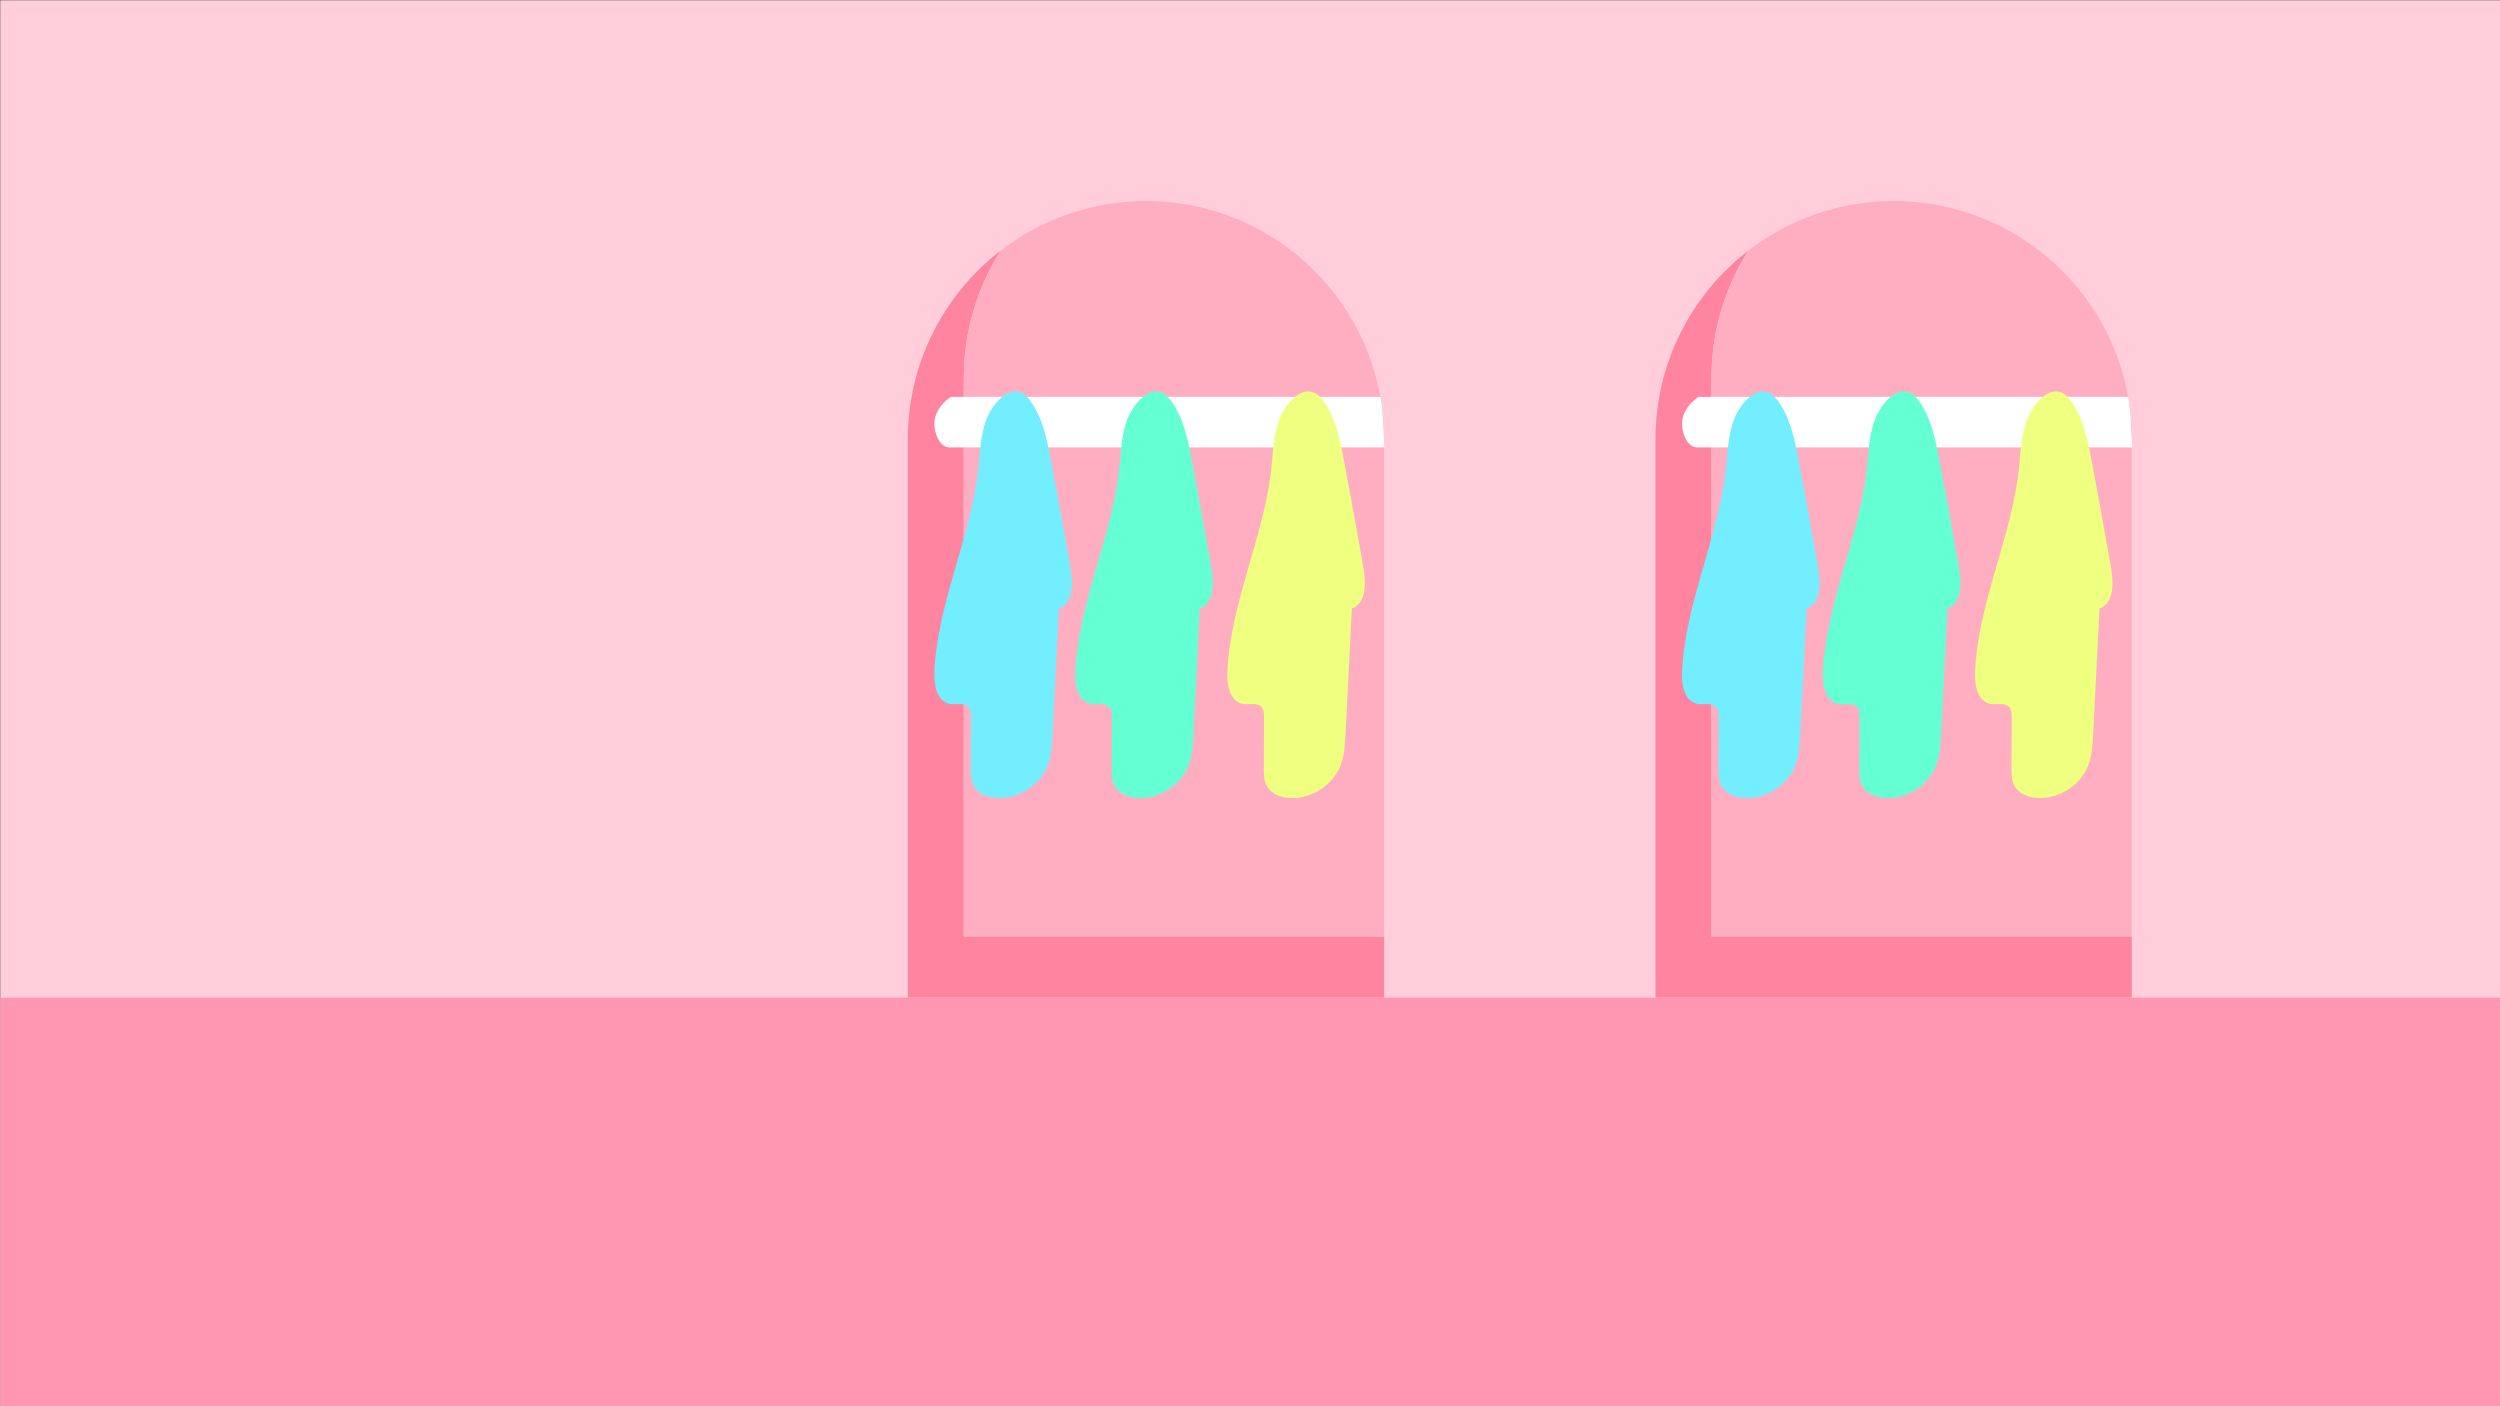 <?xml version="1.0" encoding="utf-8"?>
<!-- Generator: Adobe Illustrator 26.5.0, SVG Export Plug-In . SVG Version: 6.00 Build 0)  -->
<svg version="1.1" id="레이어_1" xmlns="http://www.w3.org/2000/svg" xmlns:xlink="http://www.w3.org/1999/xlink" x="0px"
	 y="0px" viewBox="0 0 960 540" style="enable-background:new 0 0 960 540;" xml:space="preserve">
<rect x="0" y="0" width="960" height="540" fill="#333333" stroke="none"/>
<g>
	<rect x="0.1" y="0.1" style="fill-rule:evenodd;clip-rule:evenodd;fill:#FFCEDA;" width="960.2" height="540"/>
	<g>
		<path style="fill:#FF849F;" d="M657.2,145.2c0-18,5.2-34.8,14.2-49c-21.7,16.7-35.7,43-35.7,72.5v214.4h182.9v-23.5H657.2V145.2z"
			/>
		<path style="fill:#FFAEC2;" d="M727.2,77.2L727.2,77.2c-21,0-40.4,7.1-55.8,19c-9,14.2-14.2,30.9-14.2,49v214.4h161.4v-191
			C818.7,118.1,777.7,77.2,727.2,77.2z"/>
		<path style="fill:#FFFFFF;" d="M817.2,152.4H652.3c0,0-7.7,4.5-6.2,12.4c1.5,7.9,6.2,7,6.2,7h166.4
			C818.7,171.8,818.4,157.9,817.2,152.4z"/>
		<path style="fill:#EFFF7F;" d="M778.2,161.5c-2.1,5.9-2.3,12.2-2.9,18.4c-2.9,26.6-15.8,51.7-16.9,78.4c-0.2,4.9,1.1,11.1,5.9,12
			c2.4,0.4,5.2-0.6,7,1c1.2,1.1,1.2,2.9,1.2,4.5c0,6.4-0.1,12.7-0.1,19.1c0,2.3,0,4.7,1.1,6.8c1.7,3.2,5.5,4.6,9.1,4.7
			c8.3,0.4,16.5-5,19.4-12.8c1.4-3.8,1.6-8,1.8-12c0.8-16,1.6-31.9,2.4-47.9c5.5-2,5.5-9.7,4.5-15.4c-2.4-13.8-4.9-27.5-7.5-41.3
			c-1.5-8-3.2-16.7-8.2-23.4C788.8,145.4,780.9,154.2,778.2,161.5z"/>
		<path style="fill:#72EEFF;" d="M665.7,161.5c-2.1,5.9-2.3,12.2-2.9,18.4c-2.9,26.6-15.8,51.7-16.9,78.4c-0.2,4.9,1.1,11.1,5.9,12
			c2.4,0.4,5.2-0.6,7,1c1.2,1.1,1.2,2.9,1.2,4.5c0,6.4-0.1,12.7-0.1,19.1c0,2.3,0,4.7,1.1,6.8c1.7,3.2,5.5,4.6,9.1,4.7
			c8.3,0.4,16.5-5,19.4-12.8c1.4-3.8,1.6-8,1.8-12c0.8-16,1.6-31.9,2.4-47.9c5.5-2,5.5-9.7,4.5-15.4c-2.4-13.8-4.9-27.5-7.5-41.3
			c-1.5-8-3.2-16.7-8.2-23.4C676.3,145.4,668.4,154.2,665.7,161.5z"/>
		<path style="fill:#64FFD3;" d="M719.8,161.5c-2.1,5.9-2.3,12.2-2.9,18.4c-2.9,26.6-15.8,51.7-16.9,78.4c-0.2,4.9,1.1,11.1,5.9,12
			c2.4,0.4,5.2-0.6,7,1c1.2,1.1,1.2,2.9,1.2,4.5c0,6.4-0.1,12.7-0.1,19.1c0,2.3,0,4.7,1.1,6.8c1.7,3.2,5.5,4.6,9.1,4.7
			c8.3,0.4,16.5-5,19.4-12.8c1.4-3.8,1.6-8,1.8-12c0.8-16,1.6-31.9,2.4-47.9c5.5-2,5.5-9.7,4.5-15.4c-2.4-13.8-4.9-27.5-7.5-41.3
			c-1.5-8-3.2-16.7-8.2-23.4C730.4,145.4,722.5,154.2,719.8,161.5z"/>
	</g>
	<g>
		<path style="fill:#FF849F;" d="M370.1,145.2c0-18,5.2-34.8,14.2-49c-21.7,16.7-35.7,43-35.7,72.5v214.4h182.9v-23.5H370.1V145.2z"
			/>
		<path style="fill:#FFAEC2;" d="M440.1,77.2L440.1,77.2c-21,0-40.4,7.1-55.8,19c-9,14.2-14.2,30.9-14.2,49v214.4h161.4v-191
			C531.5,118.1,490.6,77.2,440.1,77.2z"/>
		<path style="fill:#FFFFFF;" d="M530.1,152.4H365.2c0,0-7.7,4.5-6.2,12.4c1.5,7.9,6.2,7,6.2,7h166.4
			C531.5,171.8,531.3,157.9,530.1,152.4z"/>
		<path style="fill:#EFFF7F;" d="M491.1,161.5c-2.1,5.9-2.3,12.2-2.9,18.4c-2.9,26.6-15.8,51.7-16.9,78.4c-0.2,4.9,1.1,11.1,5.9,12
			c2.4,0.4,5.2-0.6,7,1c1.2,1.1,1.2,2.9,1.2,4.5c0,6.4-0.1,12.7-0.1,19.1c0,2.3,0,4.7,1.1,6.8c1.7,3.2,5.5,4.6,9.1,4.7
			c8.3,0.4,16.5-5,19.4-12.8c1.4-3.8,1.6-8,1.8-12c0.8-16,1.6-31.9,2.4-47.9c5.5-2,5.5-9.7,4.5-15.4c-2.4-13.8-4.9-27.5-7.5-41.3
			c-1.5-8-3.2-16.7-8.2-23.4C501.7,145.4,493.8,154.2,491.1,161.5z"/>
		<path style="fill:#72EEFF;" d="M378.6,161.5c-2.1,5.9-2.3,12.2-2.9,18.4c-2.9,26.6-15.8,51.7-16.9,78.4c-0.2,4.9,1.1,11.1,5.9,12
			c2.4,0.4,5.2-0.6,7,1c1.2,1.1,1.2,2.9,1.2,4.5c0,6.4-0.1,12.7-0.1,19.1c0,2.3,0,4.7,1.1,6.8c1.7,3.2,5.5,4.6,9.1,4.7
			c8.3,0.4,16.5-5,19.4-12.8c1.4-3.8,1.6-8,1.8-12c0.8-16,1.6-31.9,2.4-47.9c5.5-2,5.5-9.7,4.5-15.4c-2.4-13.8-4.9-27.5-7.5-41.3
			c-1.5-8-3.2-16.7-8.2-23.4C389.2,145.4,381.3,154.2,378.6,161.5z"/>
		<path style="fill:#64FFD3;" d="M432.7,161.5c-2.1,5.9-2.3,12.2-2.9,18.4c-2.9,26.6-15.8,51.7-16.9,78.4c-0.2,4.9,1.1,11.1,5.9,12
			c2.4,0.4,5.2-0.6,7,1c1.2,1.1,1.2,2.9,1.2,4.5c0,6.4-0.1,12.7-0.1,19.1c0,2.3,0,4.7,1.1,6.8c1.7,3.2,5.5,4.6,9.1,4.7
			c8.3,0.4,16.5-5,19.4-12.8c1.4-3.8,1.6-8,1.8-12c0.8-16,1.6-31.9,2.4-47.9c5.5-2,5.5-9.7,4.5-15.4c-2.4-13.8-4.9-27.5-7.5-41.3
			c-1.5-8-3.2-16.7-8.2-23.4C443.3,145.4,435.4,154.2,432.7,161.5z"/>
	</g>
	<rect x="0.2" y="383.1" style="fill-rule:evenodd;clip-rule:evenodd;fill:#FF97B2;" width="960" height="156.9"/>
</g>
</svg>
